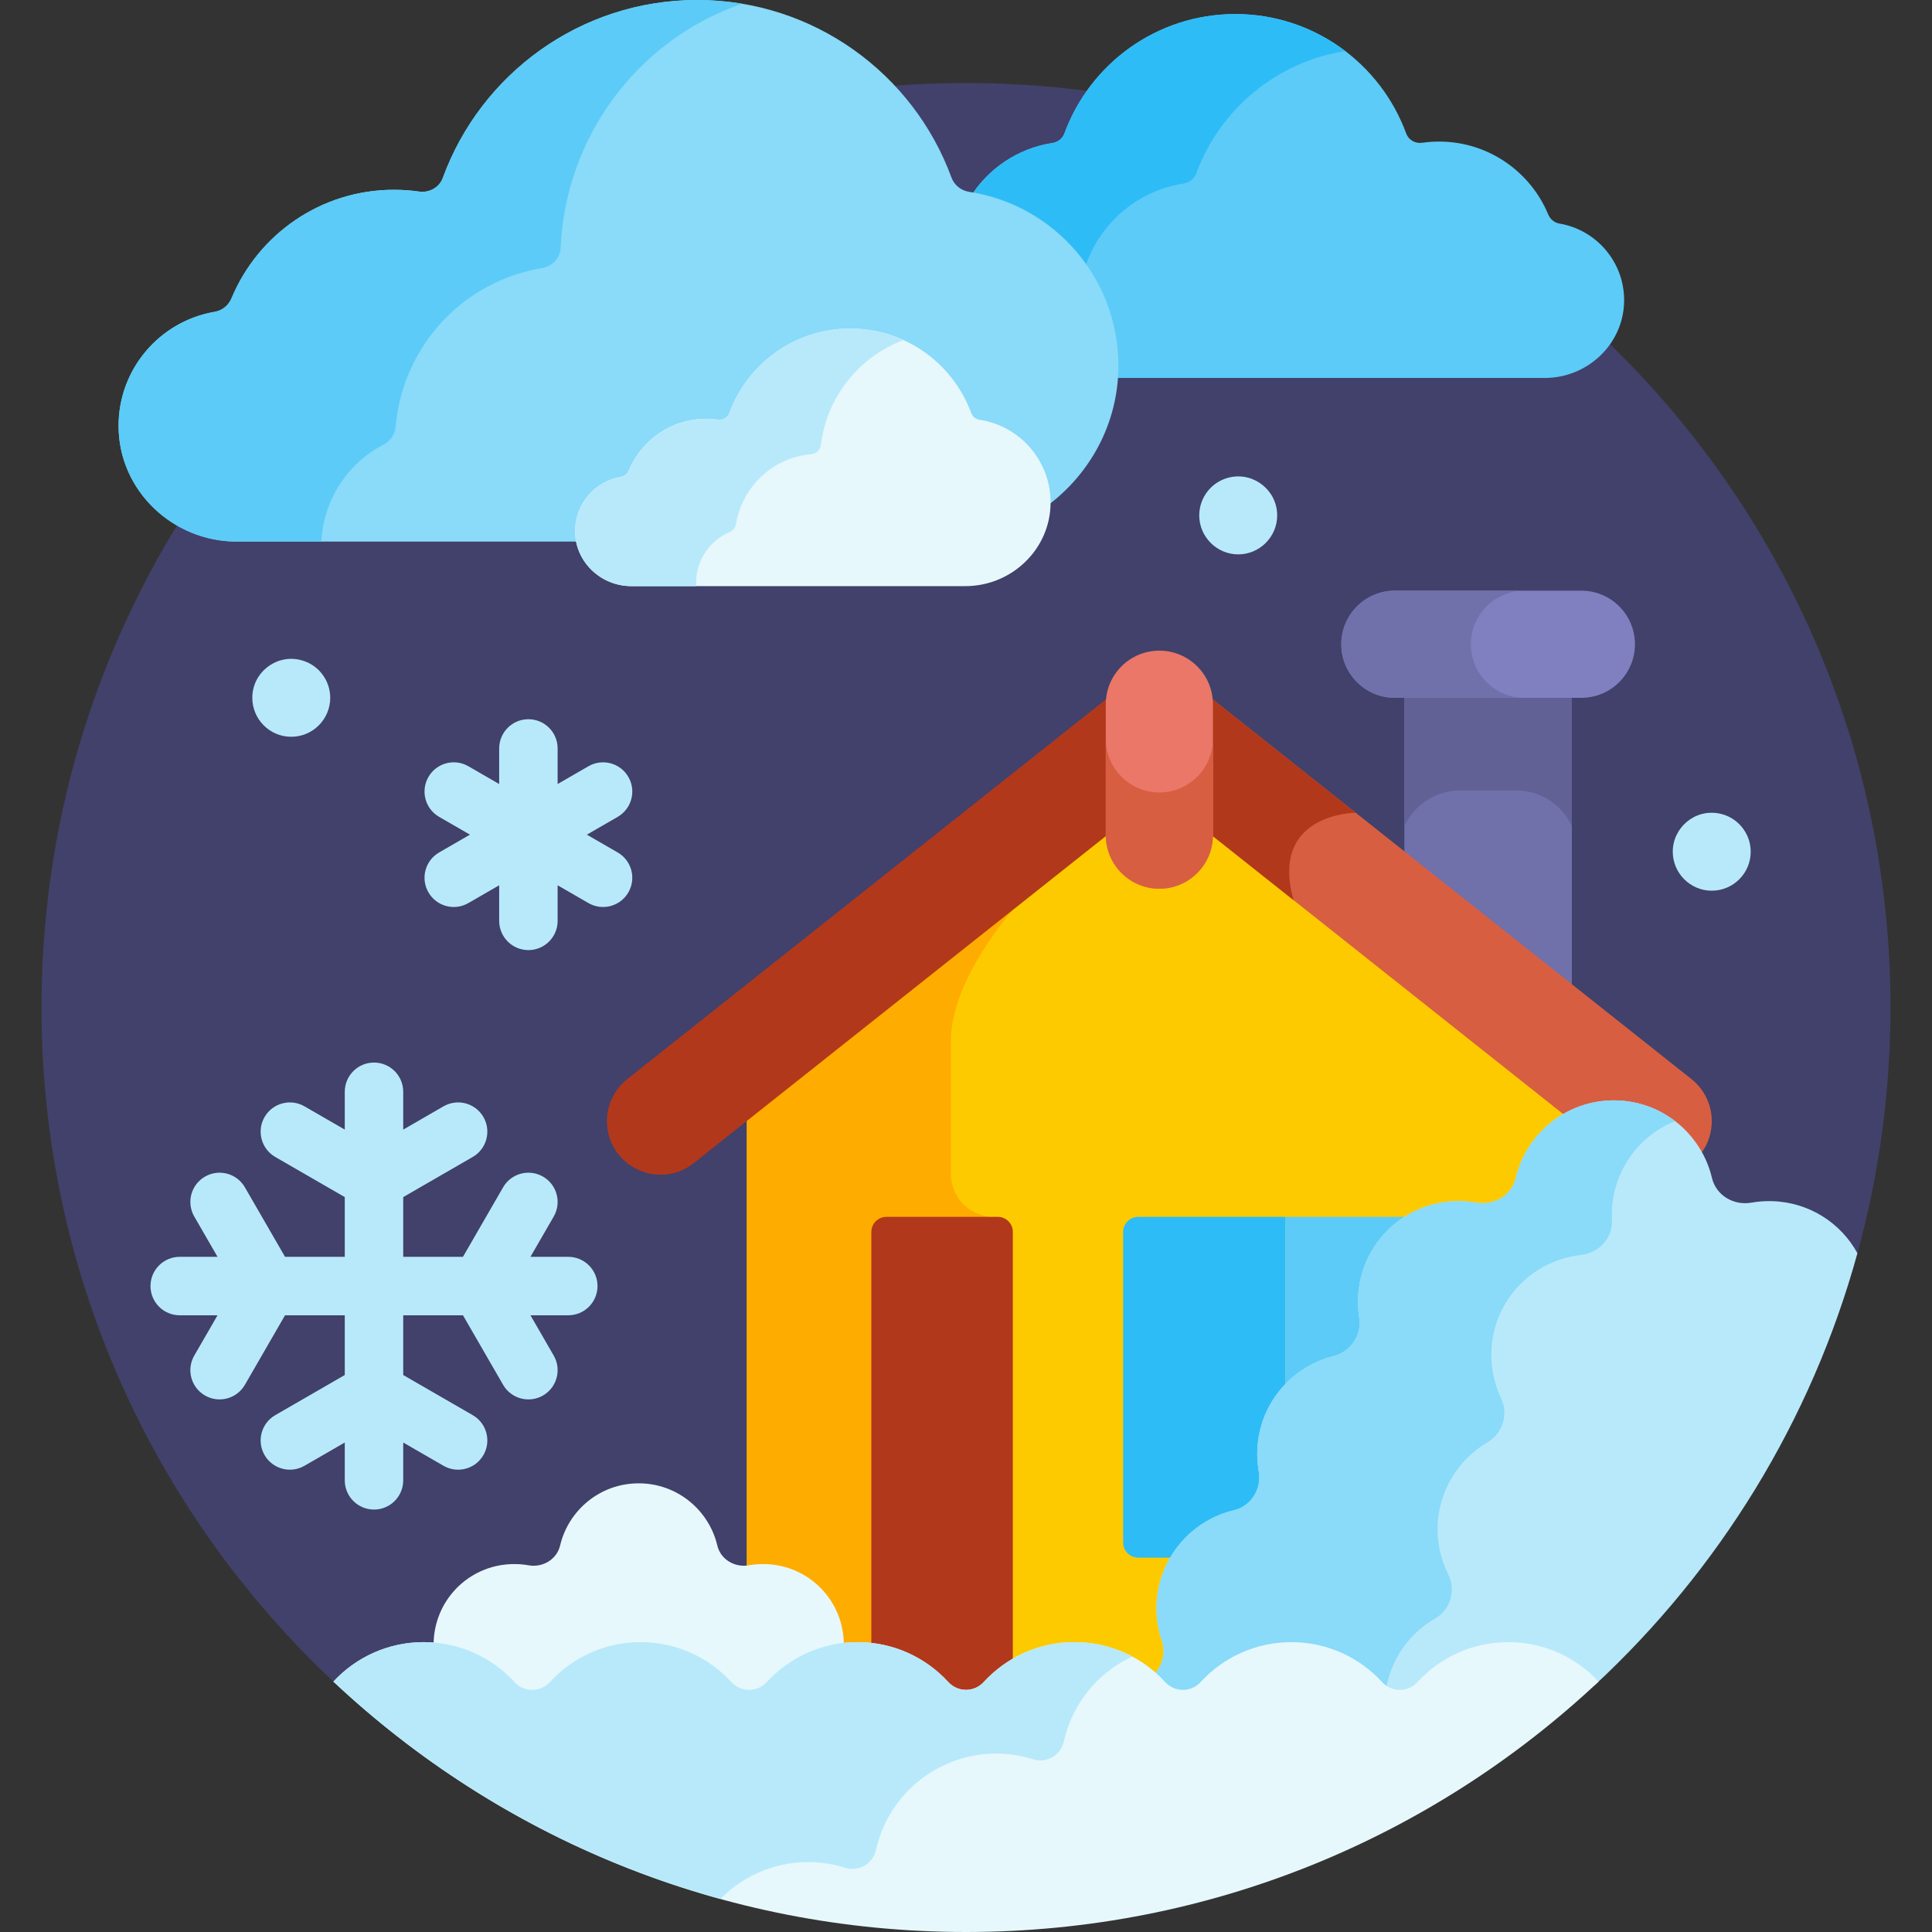 <svg id="Layer_1" enable-background="new 0 0 512 512" height="512" viewBox="0 0 512 512" width="512" xmlns="http://www.w3.org/2000/svg"><rect x="0" y="0" width="512" height="512" fill="#333333" stroke="none"/><g><path d="m88.355 445.642h252.249l151.631-113.529c5.703-20.736 8.765-42.566 8.765-65.114 0-135.31-109.69-245-245.001-245-135.31 0-245 109.69-245 245 .001 70.453 29.749 133.949 77.356 178.643z" fill="#41416b"/><path d="m321.425 219.482c-.138 7.721-6.43 13.94-14.184 13.94s-14.046-6.219-14.184-13.94l-95.134 75.478v121.517c.276-.024.554-.058.832-.107 1.324-.234 2.687-.333 4.046-.295 10.79.304 19.243 9.006 19.242 19.809 0 .613-.037 1.224-.092 1.832 1.727-.283 3.499-.431 5.307-.431 9.52 0 18.086 4.077 24.051 10.58 2.531 2.76 6.851 2.76 9.382 0 5.965-6.503 14.531-10.58 24.051-10.58s18.086 4.077 24.051 10.58c2.531 2.76 6.851 2.76 9.382 0 5.965-6.503 14.531-10.58 24.051-10.58s18.086 4.077 24.051 10.58c2.531 2.76 6.851 2.76 9.382 0 5.964-6.503 14.531-10.58 24.051-10.58 6.168 0 11.93 1.72 16.849 4.693v-147.018z" fill="#fdca00"/><path d="m197.923 416.478c.276-.024.554-.058.833-.107 1.324-.234 2.686-.333 4.046-.295 10.79.305 19.243 9.006 19.242 19.809 0 .613-.037 1.224-.092 1.832 1.727-.283 3.499-.432 5.307-.432 9.52 0 18.087 4.077 24.051 10.58 2.531 2.76 6.851 2.76 9.382 0 .418-.456.852-.897 1.296-1.329v-124.061c-10.167-2.025-10-11.157-10-11.157s0-19.15 0-35.484c0-16.333 16.426-34.697 16.426-34.697l-1.26-1.103-69.23 54.926v121.518z" fill="#feac00"/><path d="m340.604 412.79h-38.961c-2.209 0-4-1.791-4-4v-82.314c0-2.209 1.791-4 4-4h38.961z" fill="#2ebcf6"/><path d="m340.604 322.476v90.314h38.961c2.209 0 4-1.791 4-4v-82.314c0-2.209-1.791-4-4-4z" fill="#5ccbf7"/><path d="m416.559 182.473h-44.382v44.2l44.382 35.209z" fill="#7070ab"/><path d="m386.936 209.473h14.864c6.537 0 12.16 3.856 14.759 9.41v-36.41h-44.382v36.41c2.599-5.554 8.222-9.41 14.759-9.41z" fill="#616196"/><path d="m251.309 447.865c2.531 2.76 6.851 2.76 9.382 0 2.237-2.439 4.84-4.537 7.723-6.206v-115.183c0-2.209-1.791-4-4-4h-29.497c-2.209 0-4 1.791-4 4.001v111.015c8.042.897 15.202 4.715 20.392 10.373z" fill="#b2381b"/><g fill="#b8e9fa"><path d="m166.526 205.897c-2.139-3.704-6.876-4.975-10.58-2.835l-8.168 4.716v-9.431c0-4.277-3.468-7.745-7.745-7.745s-7.745 3.468-7.745 7.745v9.431l-8.168-4.716c-3.705-2.141-8.441-.869-10.58 2.835-2.139 3.705-.87 8.441 2.835 10.58l8.168 4.716-8.168 4.716c-3.705 2.139-4.974 6.875-2.835 10.58 2.145 3.716 6.886 4.968 10.58 2.835l8.168-4.716v9.432c0 4.277 3.468 7.745 7.745 7.745s7.745-3.468 7.745-7.745v-9.431l8.168 4.716c3.69 2.131 8.432.884 10.58-2.835 2.139-3.705.87-8.441-2.835-10.58l-8.168-4.716 8.168-4.716c3.704-2.14 4.974-6.877 2.835-10.581z"/><path d="m326.124 126.455c-4.992 1.013-8.314 5.363-8.314 10.131 0 5.642 4.618 10.327 10.327 10.327 5.651 0 10.327-4.601 10.327-10.327 0-6.578-6.074-11.404-12.34-10.131z"/><path d="m455.652 215.595c-6.469-1.303-12.351 3.721-12.351 10.12 0 5.655 4.622 10.327 10.327 10.327 5.716 0 10.327-4.646 10.327-10.327 0-5.046-3.662-9.235-8.303-10.12z"/><path d="m77.187 195.252c5.784 0 10.327-4.729 10.327-10.327 0-4.706-3.258-9.091-8.313-10.121-6.32-1.273-12.34 3.584-12.34 10.121-.001 5.571 4.497 10.327 10.326 10.327z"/><path d="m150.598 333.074h-10.022l6.164-10.676c2.139-3.704.87-8.441-2.835-10.58-3.705-2.14-8.441-.871-10.58 2.835l-10.636 18.421h-15.831v-15.832l18.421-10.635c3.704-2.138 4.974-6.875 2.835-10.58s-6.876-4.975-10.58-2.835l-10.676 6.164v-10.022c0-4.278-3.468-7.745-7.745-7.745s-7.745 3.468-7.745 7.745v10.022l-10.676-6.164c-3.705-2.141-8.441-.87-10.58 2.835s-.87 8.441 2.835 10.58l18.421 10.635v15.832h-15.832l-10.635-18.421c-2.139-3.706-6.876-4.974-10.58-2.835-3.705 2.138-4.974 6.875-2.835 10.58l6.164 10.676h-10.023c-4.277 0-7.745 3.468-7.745 7.745 0 4.278 3.468 7.745 7.745 7.745h10.023l-6.164 10.676c-2.139 3.705-.87 8.441 2.835 10.58 3.69 2.131 8.432.884 10.58-2.835l10.635-18.421h15.832v15.832l-18.421 10.635c-3.704 2.138-4.974 6.875-2.835 10.58 2.145 3.716 6.886 4.968 10.58 2.835l10.676-6.164v10.022c0 4.277 3.468 7.745 7.745 7.745s7.745-3.468 7.745-7.745v-10.022l10.676 6.164c3.69 2.131 8.432.884 10.58-2.835 2.139-3.705.87-8.441-2.835-10.58l-18.421-10.635v-15.832h15.831l10.636 18.421c2.145 3.716 6.886 4.968 10.58 2.835 3.705-2.139 4.974-6.876 2.835-10.58l-6.164-10.676h10.022c4.277 0 7.745-3.468 7.745-7.745 0-4.278-3.467-7.745-7.745-7.745z"/></g><g><path d="m136.341 447.865c2.531 2.76 6.851 2.76 9.382 0 5.965-6.503 14.531-10.58 24.051-10.58s18.086 4.077 24.051 10.58c2.531 2.76 6.851 2.76 9.382 0 5.181-5.648 12.325-9.462 20.351-10.368.04-.532.063-1.069.063-1.612.001-11.637-9.143-21.057-20.776-21.386-1.493-.042-2.953.069-4.366.319-3.764.665-7.509-1.528-8.387-5.248-2.205-9.346-10.609-16.473-20.829-16.473-10.238 0-18.622 7.136-20.827 16.47-.879 3.721-4.623 5.917-8.388 5.251-1.412-.25-2.872-.361-4.366-.32-11.633.328-20.777 9.749-20.777 21.387 0 .512.024 1.017.06 1.52 8.441.686 15.976 4.573 21.376 10.46z" fill="#e6f8fc"/></g><path d="m160.85 297.098c0 11.874 13.713 18.5 23.015 11.119l110.23-87.456v-34.137c0-.769.08-1.519.207-2.253l-128.08 101.607c-3.393 2.693-5.372 6.788-5.372 11.12z" fill="#b2381b"/><path d="m448.259 285.978-128.08-101.607c.128.734.207 1.484.207 2.253v34.137l110.23 87.456c9.303 7.381 23.015.756 23.015-11.119 0-4.332-1.978-8.427-5.372-11.12z" fill="#d85e41"/><path d="m492.236 332.113c-4.399-8.028-12.803-13.519-22.639-13.797-1.863-.052-3.685.086-5.447.397-4.696.831-9.369-1.906-10.464-6.548-2.752-11.66-13.237-20.554-25.989-20.554-12.774 0-23.235 8.904-25.986 20.55-1.097 4.643-5.768 7.384-10.465 6.552-1.762-.312-3.584-.45-5.447-.399-14.515.409-25.924 12.164-25.923 26.684 0 1.421.111 2.816.325 4.176.738 4.692-2.224 9.057-6.831 10.214-11.491 2.885-20.188 13.281-20.188 25.897 0 1.597.141 3.161.41 4.68.818 4.611-2.022 9.182-6.579 10.264-11.643 2.764-20.523 13.235-20.523 25.981 0 2.991.493 5.867 1.401 8.55 1.203 3.554-.002 7.339-2.764 9.676 1.308 1.048 2.534 2.194 3.666 3.427 2.532 2.76 6.851 2.76 9.382 0 5.965-6.503 14.531-10.58 24.051-10.58s18.086 4.077 24.051 10.58c2.531 2.76 6.851 2.76 9.382 0 5.965-6.503 14.531-10.58 24.051-10.58 8.906 0 16.977 3.569 22.864 9.354 32.909-30.529 57.413-69.985 69.662-114.524z" fill="#b8e9fa"/><path d="m380.359 428.891c4.066-2.323 5.503-7.509 3.417-11.703-.686-1.381-1.263-2.842-1.713-4.375-3.558-12.103 1.854-24.53 12.064-30.539 4.093-2.41 5.704-7.433 3.672-11.726-.589-1.245-1.089-2.552-1.49-3.915-4.096-13.931 3.534-28.425 17.344-32.912 1.773-.575 3.56-.956 5.339-1.154 4.741-.527 8.45-4.474 8.192-9.238-.602-11.144 5.907-21.884 16.728-26.205-4.478-3.438-10.079-5.513-16.216-5.513-12.774 0-23.235 8.903-25.986 20.549-1.097 4.643-5.768 7.384-10.465 6.552-1.762-.311-3.584-.45-5.447-.398-14.515.409-25.924 12.164-25.923 26.684 0 1.421.111 2.816.325 4.177.738 4.692-2.224 9.057-6.831 10.214-11.49 2.885-20.188 13.281-20.188 25.897 0 1.597.141 3.161.41 4.68.818 4.611-2.022 9.182-6.579 10.264-11.643 2.764-20.523 13.235-20.523 25.98 0 2.991.493 5.868 1.401 8.55 1.203 3.554-.003 7.338-2.764 9.676 1.308 1.048 2.534 2.194 3.666 3.428 2.531 2.76 6.851 2.76 9.382 0 5.964-6.503 14.531-10.58 24.051-10.58s18.086 4.077 24.051 10.58c.268.292.559.546.863.776 1.075-8.232 5.965-15.605 13.22-19.749z" fill="#8adaf9"/><path d="m256 512c64.857 0 123.818-25.213 167.645-66.358-5.96-6.432-14.475-10.46-23.935-10.46-9.52 0-18.086 4.077-24.051 10.58-2.531 2.76-6.851 2.76-9.382 0-5.964-6.503-14.531-10.58-24.051-10.58s-18.086 4.077-24.051 10.58c-2.531 2.76-6.851 2.76-9.382 0-5.965-6.503-14.531-10.58-24.051-10.58s-18.086 4.077-24.051 10.58c-2.531 2.76-6.851 2.76-9.382 0-5.964-6.503-14.531-10.58-24.051-10.58s-18.086 4.077-24.051 10.58c-2.531 2.76-6.851 2.76-9.382 0-5.965-6.503-14.531-10.58-24.051-10.58s-18.087 4.077-24.051 10.58c-2.531 2.76-6.851 2.76-9.382 0-5.965-6.503-14.531-10.58-24.051-10.58-9.46 0-17.976 4.029-23.935 10.46 43.827 41.145 102.787 66.358 167.645 66.358z" fill="#e6f8fc"/><g><path d="m197.894 497.841c8.244-4.76 17.702-5.512 26.119-2.862 3.572 1.125 7.313-1.035 8.125-4.691 1.914-8.614 7.294-16.428 15.538-21.188 8.245-4.76 17.702-5.512 26.119-2.863 3.572 1.124 7.313-1.035 8.126-4.691 1.914-8.614 7.294-16.428 15.538-21.188.858-.495 1.732-.936 2.613-1.346-4.571-2.439-9.786-3.83-15.33-3.83-9.52 0-18.086 4.078-24.051 10.58-2.531 2.76-6.851 2.76-9.382 0-5.964-6.503-14.531-10.58-24.051-10.58s-18.086 4.078-24.051 10.58c-2.531 2.76-6.851 2.76-9.382 0-5.965-6.503-14.531-10.58-24.051-10.58s-18.087 4.078-24.051 10.58c-2.532 2.76-6.851 2.76-9.382 0-5.965-6.503-14.531-10.58-24.051-10.58-9.46 0-17.976 4.029-23.936 10.46 28.597 26.847 63.639 46.903 102.556 57.606 2.026-2.063 4.358-3.891 6.984-5.407z" fill="#b8e9fa"/></g><path d="m419.082 156.535h-49.428c-7.841 0-14.197 6.356-14.197 14.197 0 7.841 6.356 14.197 14.197 14.197h49.427c7.841 0 14.197-6.356 14.197-14.197v-.001c0-7.84-6.356-14.196-14.196-14.196z" fill="#8080c1"/><path d="m389.79 170.732c0-7.841 6.356-14.198 14.197-14.198h-34.333c-7.84 0-14.197 6.357-14.197 14.197 0 7.84 6.356 14.197 14.197 14.197h34.333c-7.84.001-14.197-6.356-14.197-14.196z" fill="#7070ab"/><path d="m413.276 59.247c-1.35-.229-2.46-1.159-2.986-2.425-4.714-11.333-15.885-19.303-28.924-19.303-1.517 0-3.008.109-4.466.318-1.818.261-3.604-.72-4.234-2.445-6.753-18.476-24.476-31.669-45.29-31.669-20.792 0-38.511 13.16-45.281 31.605-.506 1.378-1.728 2.341-3.18 2.563-9.178 1.404-17.04 6.793-21.776 14.341 21.85 3.577 38.124 22.872 37.927 45.087-.009.954-.056 1.902-.124 2.846h114.426c11.417 0 20.994-9.098 21.044-20.515.043-10.238-7.38-18.747-17.136-20.403z" fill="#5ccbf7"/><path d="m313.694 48.63c1.516-.232 2.794-1.237 3.322-2.677 6.208-16.915 21.23-29.573 39.5-32.417-8.093-6.155-18.188-9.813-29.142-9.813-20.792 0-38.511 13.16-45.281 31.605-.506 1.378-1.728 2.341-3.18 2.563-9.178 1.404-17.04 6.793-21.776 14.341 12.614 2.065 23.361 9.374 30.162 19.454 3.546-12.001 13.783-21.127 26.395-23.056z" fill="#2ebcf6"/><g><path d="m256.875 50.847c-2.16-.33-3.979-1.762-4.732-3.814-10.075-27.449-36.443-47.033-67.386-47.033-30.975 0-57.35 19.633-67.399 47.129-.938 2.566-3.596 4.026-6.301 3.638-2.171-.311-4.39-.473-6.647-.473-19.405 0-36.029 11.862-43.044 28.727-.783 1.882-2.434 3.266-4.444 3.607-14.519 2.464-25.566 15.128-25.499 30.364.075 16.99 14.327 30.529 31.318 30.529h90.667c-.184-.878-.284-1.786-.288-2.716-.03-6.814 4.816-12.585 11.523-13.723 1.191-.202 2.186-1.007 2.663-2.153 3.34-8.028 11.112-13.216 19.803-13.216 1.022 0 2.05.073 3.058.218 1.64.235 3.23-.69 3.782-2.2 4.796-13.122 17.405-21.939 31.375-21.939 13.956 0 26.562 8.799 31.369 21.894.443 1.209 1.525 2.083 2.822 2.282 10.455 1.599 18.268 10.792 18.174 21.384-.002.196-.013.389-.02.584 11.214-8.41 18.581-21.616 18.714-36.606.209-23.516-17.002-43.041-39.508-46.483z" fill="#8adaf9"/></g><g><path d="m101.711 117.778c1.812-.934 2.967-2.752 3.144-4.783 1.581-18.197 13.836-34.535 32.33-40.408 2.151-.683 4.315-1.201 6.478-1.561 2.695-.449 4.787-2.645 4.904-5.374 1.228-28.607 19.624-54.761 48.053-64.667-3.86-.643-7.821-.985-11.863-.985-30.975 0-57.35 19.633-67.4 47.129-.938 2.566-3.596 4.026-6.301 3.638-2.171-.311-4.39-.473-6.647-.473-19.405 0-36.029 11.862-43.044 28.727-.783 1.882-2.434 3.267-4.444 3.608-14.519 2.464-25.566 15.127-25.499 30.364.075 16.991 14.327 30.529 31.318 30.529h22.407c.531-10.763 6.75-20.689 16.564-25.744z" fill="#5ccbf7"/></g><g><path d="m259.624 111.251c-1.027-.157-1.893-.838-2.251-1.814-4.792-13.055-17.333-22.37-32.051-22.37-14.733 0-27.277 9.338-32.057 22.416-.446 1.221-1.71 1.915-2.997 1.73-1.033-.148-2.088-.225-3.161-.225-9.229 0-17.137 5.642-20.473 13.663-.372.895-1.158 1.554-2.114 1.716-6.906 1.172-12.16 7.195-12.128 14.442.035 8.081 6.814 14.521 14.895 14.521h88.551c12.233 0 22.467-9.736 22.576-21.969.1-11.186-8.085-20.473-18.79-22.11z" fill="#e6f8fc"/></g><path d="m193.393 140.986c.894-.376 1.508-1.196 1.666-2.153 1.419-8.571 7.83-15.868 16.816-17.974 1.045-.245 2.09-.41 3.129-.502 1.295-.114 2.367-1.078 2.523-2.368 1.503-12.438 9.819-23.358 21.919-27.871-4.304-1.959-9.087-3.052-14.125-3.052-14.733 0-27.277 9.338-32.057 22.416-.446 1.221-1.71 1.915-2.997 1.731-1.033-.148-2.088-.225-3.161-.225-9.229 0-17.137 5.642-20.473 13.663-.373.895-1.158 1.554-2.114 1.716-6.906 1.172-12.16 7.195-12.128 14.442.035 8.081 6.814 14.521 14.895 14.521h17.224c-.389-6.168 3.187-11.948 8.883-14.344z" fill="#b8e9fa"/><path d="m320.386 186.624v34.138l22.428 17.794c-6.506-23.112 16.462-23.167 16.462-23.167l-39.098-31.017c.129.733.208 1.483.208 2.252z" fill="#b2381b"/><g><path d="m307.241 235.526c-7.841 0-14.197-6.356-14.197-14.197v-34.704c0-7.841 6.356-14.197 14.197-14.197s14.197 6.356 14.197 14.197v34.704c0 7.841-6.356 14.197-14.197 14.197z" fill="#ea7768"/></g><path d="m307.241 210.01c-7.841 0-14.197-6.356-14.197-14.197v25.515c0 7.841 6.356 14.197 14.197 14.197s14.197-6.356 14.197-14.197v-25.515c0 7.841-6.356 14.197-14.197 14.197z" fill="#d85e41"/></g></svg>